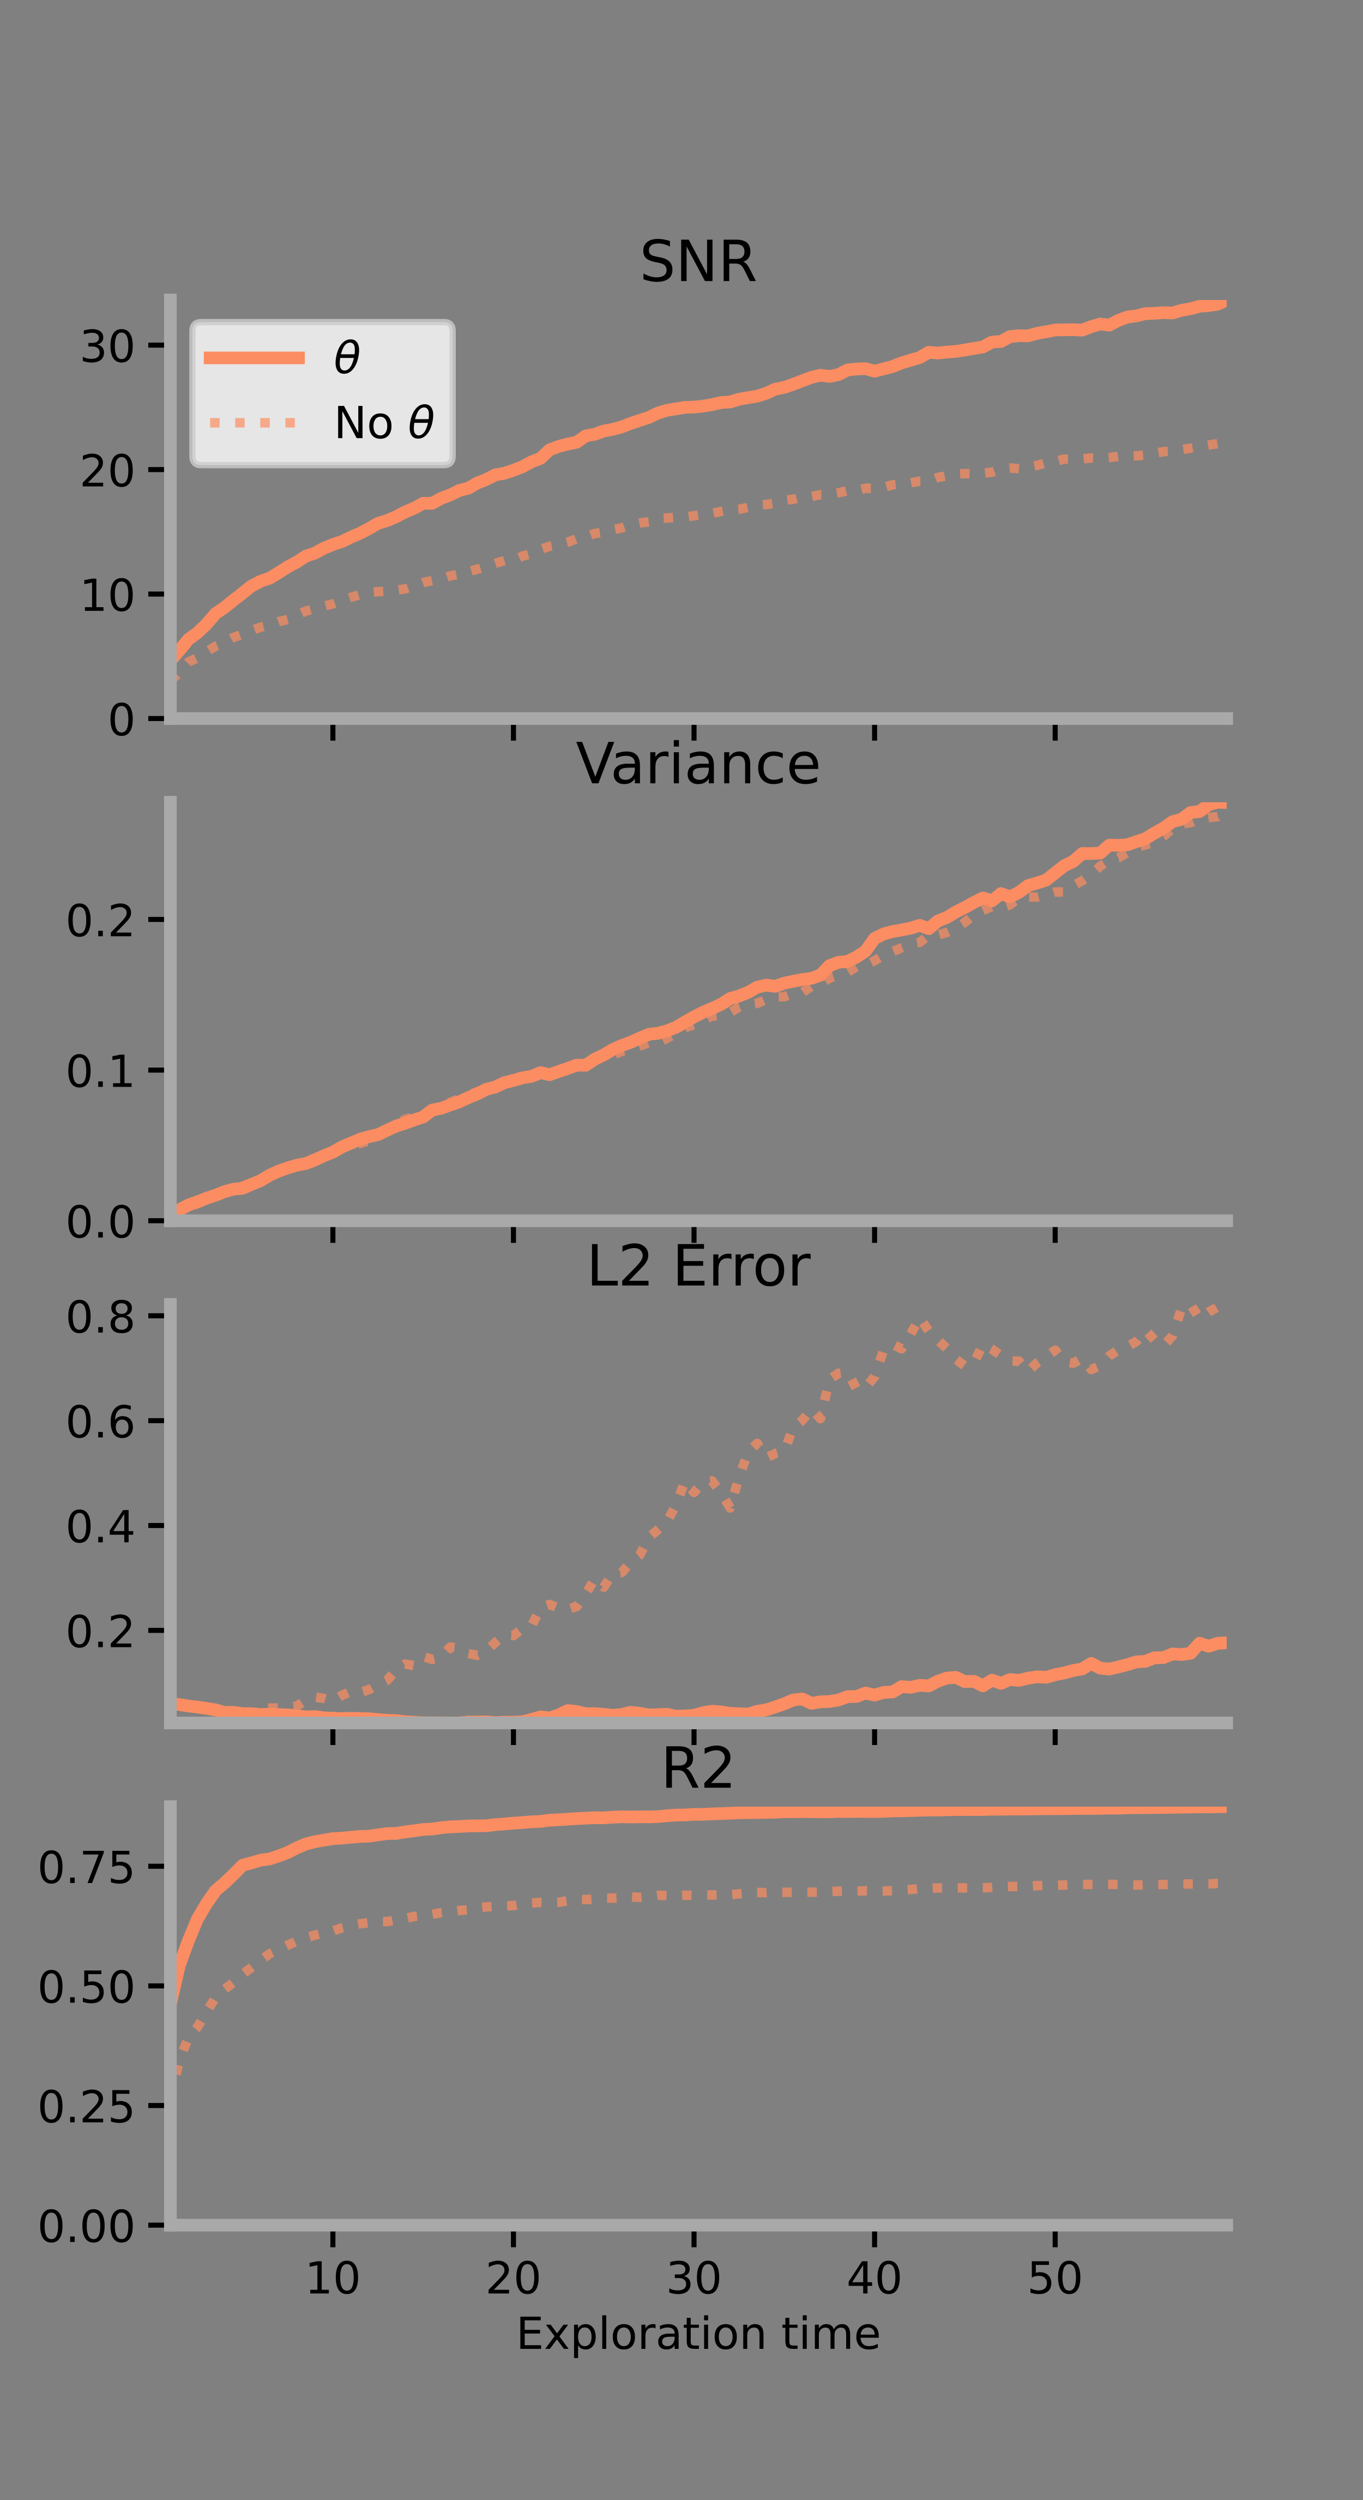 <?xml version="1.0" encoding="utf-8" standalone="no"?>
<!DOCTYPE svg PUBLIC "-//W3C//DTD SVG 1.1//EN"
  "http://www.w3.org/Graphics/SVG/1.1/DTD/svg11.dtd">
<!-- Created with matplotlib (https://matplotlib.org/) -->
<svg height="396pt" version="1.1" viewBox="0 0 216 396" width="216pt" xmlns="http://www.w3.org/2000/svg" xmlns:xlink="http://www.w3.org/1999/xlink">
 <rect x="0" y="0" width="216" height="396" fill="#808080" stroke="none"/>
 <defs>
  <style type="text/css">*{stroke-linecap:butt;stroke-linejoin:round;}</style>
 </defs>
 <g id="figure_1">
  <g id="patch_1">
   <path d="M 0 396 
L 216 396 
L 216 0 
L 0 0 
z
" style="fill:none;"/>
  </g>
  <g id="axes_1">
   <g id="patch_2">
    <path d="M 27 113.807 
L 194.4 113.807 
L 194.4 47.52 
L 27 47.52 
z
" style="fill:none;"/>
   </g>
   <g id="matplotlib.axis_1">
    <g id="xtick_1">
     <g id="line2d_1">
      <defs>
       <path d="M 0 0 
L 0 3.5 
" id="me5f65e228a" style="stroke:#000000;stroke-width:0.8;"/>
      </defs>
      <g>
       <use style="stroke:#000000;stroke-width:0.8;" x="52.754" xlink:href="#me5f65e228a" y="113.807"/>
      </g>
     </g>
    </g>
    <g id="xtick_2">
     <g id="line2d_2">
      <g>
       <use style="stroke:#000000;stroke-width:0.8;" x="81.369" xlink:href="#me5f65e228a" y="113.807"/>
      </g>
     </g>
    </g>
    <g id="xtick_3">
     <g id="line2d_3">
      <g>
       <use style="stroke:#000000;stroke-width:0.8;" x="109.985" xlink:href="#me5f65e228a" y="113.807"/>
      </g>
     </g>
    </g>
    <g id="xtick_4">
     <g id="line2d_4">
      <g>
       <use style="stroke:#000000;stroke-width:0.8;" x="138.6" xlink:href="#me5f65e228a" y="113.807"/>
      </g>
     </g>
    </g>
    <g id="xtick_5">
     <g id="line2d_5">
      <g>
       <use style="stroke:#000000;stroke-width:0.8;" x="167.216" xlink:href="#me5f65e228a" y="113.807"/>
      </g>
     </g>
    </g>
   </g>
   <g id="matplotlib.axis_2">
    <g id="ytick_1">
     <g id="line2d_6">
      <defs>
       <path d="M 0 0 
L -3.5 0 
" id="ma79f0740c8" style="stroke:#000000;stroke-width:0.8;"/>
      </defs>
      <g>
       <use style="stroke:#000000;stroke-width:0.8;" x="27" xlink:href="#ma79f0740c8" y="113.807"/>
      </g>
     </g>
     <g id="text_1">
      <!-- 0 -->
      <g transform="translate(17.046 116.466)scale(0.07 -0.07)">
       <defs>
        <path d="M 31.781 66.406 
Q 24.172 66.406 20.328 58.906 
Q 16.5 51.422 16.5 36.375 
Q 16.5 21.391 20.328 13.891 
Q 24.172 6.391 31.781 6.391 
Q 39.453 6.391 43.281 13.891 
Q 47.125 21.391 47.125 36.375 
Q 47.125 51.422 43.281 58.906 
Q 39.453 66.406 31.781 66.406 
z
M 31.781 74.219 
Q 44.047 74.219 50.516 64.516 
Q 56.984 54.828 56.984 36.375 
Q 56.984 17.969 50.516 8.266 
Q 44.047 -1.422 31.781 -1.422 
Q 19.531 -1.422 13.062 8.266 
Q 6.594 17.969 6.594 36.375 
Q 6.594 54.828 13.062 64.516 
Q 19.531 74.219 31.781 74.219 
z
" id="DejaVuSans-48"/>
       </defs>
       <use xlink:href="#DejaVuSans-48"/>
      </g>
     </g>
    </g>
    <g id="ytick_2">
     <g id="line2d_7">
      <g>
       <use style="stroke:#000000;stroke-width:0.8;" x="27" xlink:href="#ma79f0740c8" y="94.093"/>
      </g>
     </g>
     <g id="text_2">
      <!-- 10 -->
      <g transform="translate(12.592 96.752)scale(0.07 -0.07)">
       <defs>
        <path d="M 12.406 8.297 
L 28.516 8.297 
L 28.516 63.922 
L 10.984 60.406 
L 10.984 69.391 
L 28.422 72.906 
L 38.281 72.906 
L 38.281 8.297 
L 54.391 8.297 
L 54.391 0 
L 12.406 0 
z
" id="DejaVuSans-49"/>
       </defs>
       <use xlink:href="#DejaVuSans-49"/>
       <use x="63.623" xlink:href="#DejaVuSans-48"/>
      </g>
     </g>
    </g>
    <g id="ytick_3">
     <g id="line2d_8">
      <g>
       <use style="stroke:#000000;stroke-width:0.8;" x="27" xlink:href="#ma79f0740c8" y="74.378"/>
      </g>
     </g>
     <g id="text_3">
      <!-- 20 -->
      <g transform="translate(12.592 77.038)scale(0.07 -0.07)">
       <defs>
        <path d="M 19.188 8.297 
L 53.609 8.297 
L 53.609 0 
L 7.328 0 
L 7.328 8.297 
Q 12.938 14.109 22.625 23.891 
Q 32.328 33.688 34.812 36.531 
Q 39.547 41.844 41.422 45.531 
Q 43.312 49.219 43.312 52.781 
Q 43.312 58.594 39.234 62.25 
Q 35.156 65.922 28.609 65.922 
Q 23.969 65.922 18.812 64.312 
Q 13.672 62.703 7.812 59.422 
L 7.812 69.391 
Q 13.766 71.781 18.938 73 
Q 24.125 74.219 28.422 74.219 
Q 39.75 74.219 46.484 68.547 
Q 53.219 62.891 53.219 53.422 
Q 53.219 48.922 51.531 44.891 
Q 49.859 40.875 45.406 35.406 
Q 44.188 33.984 37.641 27.219 
Q 31.109 20.453 19.188 8.297 
z
" id="DejaVuSans-50"/>
       </defs>
       <use xlink:href="#DejaVuSans-50"/>
       <use x="63.623" xlink:href="#DejaVuSans-48"/>
      </g>
     </g>
    </g>
    <g id="ytick_4">
     <g id="line2d_9">
      <g>
       <use style="stroke:#000000;stroke-width:0.8;" x="27" xlink:href="#ma79f0740c8" y="54.664"/>
      </g>
     </g>
     <g id="text_4">
      <!-- 30 -->
      <g transform="translate(12.592 57.323)scale(0.07 -0.07)">
       <defs>
        <path d="M 40.578 39.312 
Q 47.656 37.797 51.625 33 
Q 55.609 28.219 55.609 21.188 
Q 55.609 10.406 48.188 4.484 
Q 40.766 -1.422 27.094 -1.422 
Q 22.516 -1.422 17.656 -0.516 
Q 12.797 0.391 7.625 2.203 
L 7.625 11.719 
Q 11.719 9.328 16.594 8.109 
Q 21.484 6.891 26.812 6.891 
Q 36.078 6.891 40.938 10.547 
Q 45.797 14.203 45.797 21.188 
Q 45.797 27.641 41.281 31.266 
Q 36.766 34.906 28.719 34.906 
L 20.219 34.906 
L 20.219 43.016 
L 29.109 43.016 
Q 36.375 43.016 40.234 45.922 
Q 44.094 48.828 44.094 54.297 
Q 44.094 59.906 40.109 62.906 
Q 36.141 65.922 28.719 65.922 
Q 24.656 65.922 20.016 65.031 
Q 15.375 64.156 9.812 62.312 
L 9.812 71.094 
Q 15.438 72.656 20.344 73.438 
Q 25.25 74.219 29.594 74.219 
Q 40.828 74.219 47.359 69.109 
Q 53.906 64.016 53.906 55.328 
Q 53.906 49.266 50.438 45.094 
Q 46.969 40.922 40.578 39.312 
z
" id="DejaVuSans-51"/>
       </defs>
       <use xlink:href="#DejaVuSans-51"/>
       <use x="63.623" xlink:href="#DejaVuSans-48"/>
      </g>
     </g>
    </g>
   </g>
   <g id="line2d_10">
    <path clip-path="url(#pffb6dd1f17)" d="M 27 104.634 
L 28.431 103.018 
L 29.862 101.27 
L 31.292 100.227 
L 32.723 98.862 
L 34.154 97.188 
L 35.585 96.21 
L 37.016 95.058 
L 38.447 93.942 
L 39.877 92.806 
L 41.308 92.065 
L 42.739 91.572 
L 44.17 90.701 
L 45.6 89.788 
L 47.031 89.025 
L 48.462 88.086 
L 49.893 87.611 
L 51.323 86.84 
L 52.754 86.24 
L 54.185 85.777 
L 55.616 85.083 
L 57.046 84.467 
L 58.477 83.726 
L 59.908 82.894 
L 61.339 82.452 
L 62.77 81.849 
L 64.2 81.089 
L 65.631 80.49 
L 67.062 79.715 
L 68.492 79.712 
L 69.923 78.929 
L 71.354 78.392 
L 72.785 77.687 
L 74.216 77.327 
L 75.646 76.502 
L 77.077 75.941 
L 78.508 75.206 
L 79.939 74.96 
L 81.37 74.486 
L 82.8 73.92 
L 84.231 73.157 
L 85.662 72.592 
L 87.093 71.253 
L 88.523 70.715 
L 89.954 70.33 
L 91.385 70.051 
L 92.816 69.037 
L 94.246 68.785 
L 95.677 68.266 
L 97.108 68.008 
L 98.538 67.609 
L 99.969 67.06 
L 101.4 66.583 
L 102.831 66.108 
L 104.262 65.43 
L 105.692 64.987 
L 107.123 64.758 
L 108.554 64.515 
L 109.985 64.48 
L 111.416 64.325 
L 112.846 64.087 
L 114.277 63.757 
L 115.708 63.67 
L 117.139 63.231 
L 118.569 62.981 
L 120 62.749 
L 121.431 62.292 
L 122.862 61.638 
L 124.292 61.36 
L 125.723 60.858 
L 127.154 60.307 
L 128.585 59.769 
L 130.015 59.436 
L 131.446 59.622 
L 132.877 59.334 
L 134.308 58.604 
L 135.739 58.445 
L 137.169 58.4 
L 138.6 58.794 
L 140.031 58.422 
L 141.462 58.046 
L 142.893 57.472 
L 144.323 57.048 
L 145.754 56.63 
L 147.185 55.795 
L 148.615 55.919 
L 150.046 55.768 
L 151.477 55.658 
L 152.908 55.441 
L 154.338 55.188 
L 155.769 54.955 
L 157.2 54.185 
L 158.631 54.089 
L 160.062 53.308 
L 161.492 53.168 
L 162.923 53.195 
L 164.354 52.796 
L 165.785 52.542 
L 167.216 52.269 
L 168.646 52.243 
L 170.077 52.218 
L 171.508 52.292 
L 172.939 51.729 
L 174.369 51.323 
L 175.8 51.497 
L 177.231 50.749 
L 178.662 50.209 
L 180.092 50.036 
L 181.523 49.675 
L 182.954 49.624 
L 184.385 49.518 
L 185.815 49.572 
L 187.246 49.15 
L 188.677 48.902 
L 190.108 48.506 
L 191.538 48.397 
L 192.969 48.184 
L 194.4 47.52 
" style="fill:none;stroke:#fc8d62;stroke-linecap:square;stroke-width:2;"/>
   </g>
   <g id="line2d_11">
    <path clip-path="url(#pffb6dd1f17)" d="M 27 107.884 
L 28.431 106.508 
L 29.862 104.845 
L 31.292 104.194 
L 32.723 103.181 
L 34.154 102.367 
L 35.585 101.793 
L 37.016 100.959 
L 38.447 100.467 
L 39.877 99.849 
L 41.308 99.342 
L 42.739 98.995 
L 44.17 98.453 
L 45.6 98.109 
L 47.031 97.444 
L 48.462 96.783 
L 49.893 96.399 
L 51.323 95.996 
L 52.754 95.652 
L 54.185 95.113 
L 55.616 94.612 
L 57.046 94.187 
L 58.477 93.836 
L 59.908 93.714 
L 61.339 93.654 
L 62.77 93.473 
L 64.2 93.277 
L 65.631 92.785 
L 67.062 92.263 
L 68.492 91.963 
L 69.923 91.692 
L 71.354 91.216 
L 72.785 90.937 
L 74.216 90.526 
L 75.646 90.145 
L 77.077 89.733 
L 78.508 89.228 
L 79.939 88.792 
L 81.37 88.774 
L 82.8 88.074 
L 84.231 87.704 
L 85.662 86.999 
L 87.093 86.528 
L 88.523 86.272 
L 89.954 85.889 
L 91.385 85.313 
L 92.816 84.997 
L 94.246 84.501 
L 95.677 84.298 
L 97.108 83.916 
L 98.538 83.597 
L 99.969 83.098 
L 101.4 82.822 
L 102.831 82.662 
L 104.262 82.089 
L 105.692 82.044 
L 107.123 81.935 
L 108.554 81.887 
L 109.985 81.691 
L 111.416 81.484 
L 112.846 81.292 
L 114.277 81.004 
L 115.708 80.767 
L 117.139 80.653 
L 118.569 80.369 
L 120 79.976 
L 121.431 79.909 
L 122.862 79.706 
L 124.292 79.249 
L 125.723 79.072 
L 127.154 78.698 
L 128.585 78.629 
L 130.015 78.353 
L 131.446 78.312 
L 132.877 78.058 
L 134.308 77.716 
L 135.739 77.691 
L 137.169 77.337 
L 138.6 77.321 
L 140.031 77.184 
L 141.462 76.79 
L 142.893 76.654 
L 144.323 76.465 
L 145.754 76.215 
L 147.185 76.204 
L 148.615 75.627 
L 150.046 75.362 
L 151.477 75.083 
L 152.908 75.009 
L 154.338 75.051 
L 155.769 74.934 
L 157.2 74.793 
L 158.631 74.284 
L 160.062 74.111 
L 161.492 74.248 
L 162.923 74.013 
L 164.354 73.71 
L 165.785 73.307 
L 167.216 73.073 
L 168.646 72.712 
L 170.077 72.749 
L 171.508 72.683 
L 172.939 72.53 
L 174.369 72.586 
L 175.8 72.482 
L 177.231 72.269 
L 178.662 72.238 
L 180.092 72.194 
L 181.523 72.068 
L 182.954 71.786 
L 184.385 71.538 
L 185.815 71.45 
L 187.246 71.239 
L 188.677 70.987 
L 190.108 70.761 
L 191.538 70.493 
L 192.969 70.262 
L 194.4 70.083 
" style="fill:none;stroke:#fc8d62;stroke-dasharray:1.5,2.475;stroke-dashoffset:0;stroke-opacity:0.7;stroke-width:1.5;"/>
   </g>
   <g id="patch_3">
    <path d="M 27 113.807 
L 27 47.52 
" style="fill:none;stroke:#a9a9a9;stroke-linecap:square;stroke-linejoin:miter;stroke-width:2;"/>
   </g>
   <g id="patch_4">
    <path d="M 194.4 113.807 
L 194.4 47.52 
" style="fill:none;"/>
   </g>
   <g id="patch_5">
    <path d="M 27 113.807 
L 194.4 113.807 
" style="fill:none;stroke:#a9a9a9;stroke-linecap:square;stroke-linejoin:miter;stroke-width:2;"/>
   </g>
   <g id="patch_6">
    <path d="M 27 47.52 
L 194.4 47.52 
" style="fill:none;"/>
   </g>
   <g id="text_5">
    <!-- SNR -->
    <g transform="translate(101.35 44.52)scale(0.09 -0.09)">
     <defs>
      <path d="M 53.516 70.516 
L 53.516 60.891 
Q 47.906 63.578 42.922 64.891 
Q 37.938 66.219 33.297 66.219 
Q 25.25 66.219 20.875 63.094 
Q 16.5 59.969 16.5 54.203 
Q 16.5 49.359 19.406 46.891 
Q 22.312 44.438 30.422 42.922 
L 36.375 41.703 
Q 47.406 39.594 52.656 34.297 
Q 57.906 29 57.906 20.125 
Q 57.906 9.516 50.797 4.047 
Q 43.703 -1.422 29.984 -1.422 
Q 24.812 -1.422 18.969 -0.25 
Q 13.141 0.922 6.891 3.219 
L 6.891 13.375 
Q 12.891 10.016 18.656 8.297 
Q 24.422 6.594 29.984 6.594 
Q 38.422 6.594 43.016 9.906 
Q 47.609 13.234 47.609 19.391 
Q 47.609 24.75 44.312 27.781 
Q 41.016 30.812 33.5 32.328 
L 27.484 33.5 
Q 16.453 35.688 11.516 40.375 
Q 6.594 45.062 6.594 53.422 
Q 6.594 63.094 13.406 68.656 
Q 20.219 74.219 32.172 74.219 
Q 37.312 74.219 42.625 73.281 
Q 47.953 72.359 53.516 70.516 
z
" id="DejaVuSans-83"/>
      <path d="M 9.812 72.906 
L 23.094 72.906 
L 55.422 11.922 
L 55.422 72.906 
L 64.984 72.906 
L 64.984 0 
L 51.703 0 
L 19.391 60.984 
L 19.391 0 
L 9.812 0 
z
" id="DejaVuSans-78"/>
      <path d="M 44.391 34.188 
Q 47.562 33.109 50.562 29.594 
Q 53.562 26.078 56.594 19.922 
L 66.609 0 
L 56 0 
L 46.688 18.703 
Q 43.062 26.031 39.672 28.422 
Q 36.281 30.812 30.422 30.812 
L 19.672 30.812 
L 19.672 0 
L 9.812 0 
L 9.812 72.906 
L 32.078 72.906 
Q 44.578 72.906 50.734 67.672 
Q 56.891 62.453 56.891 51.906 
Q 56.891 45.016 53.688 40.469 
Q 50.484 35.938 44.391 34.188 
z
M 19.672 64.797 
L 19.672 38.922 
L 32.078 38.922 
Q 39.203 38.922 42.844 42.219 
Q 46.484 45.516 46.484 51.906 
Q 46.484 58.297 42.844 61.547 
Q 39.203 64.797 32.078 64.797 
z
" id="DejaVuSans-82"/>
     </defs>
     <use xlink:href="#DejaVuSans-83"/>
     <use x="63.477" xlink:href="#DejaVuSans-78"/>
     <use x="138.281" xlink:href="#DejaVuSans-82"/>
    </g>
   </g>
   <g id="legend_1">
    <g id="patch_7">
     <path d="M 31.9 73.669 
L 70.33 73.669 
Q 71.73 73.669 71.73 72.269 
L 71.73 52.42 
Q 71.73 51.02 70.33 51.02 
L 31.9 51.02 
Q 30.5 51.02 30.5 52.42 
L 30.5 72.269 
Q 30.5 73.669 31.9 73.669 
z
" style="fill:#ffffff;opacity:0.8;stroke:#cccccc;stroke-linejoin:miter;"/>
    </g>
    <g id="line2d_12">
     <path d="M 33.3 56.689 
L 47.3 56.689 
" style="fill:none;stroke:#fc8d62;stroke-linecap:square;stroke-width:2;"/>
    </g>
    <g id="line2d_13"/>
    <g id="text_6">
     <!-- $\theta$ -->
     <g transform="translate(52.9 59.139)scale(0.07 -0.07)">
      <defs>
       <path d="M 45.516 34.672 
L 14.453 34.672 
Q 12.359 20.062 14.5 13.875 
Q 17.188 6.25 24.469 6.25 
Q 31.781 6.25 37.359 13.922 
Q 42.234 20.656 45.516 34.672 
z
M 47.016 42.969 
Q 48.344 56.844 46.625 61.719 
Q 43.953 69.438 36.766 69.438 
Q 29.297 69.438 23.828 61.812 
Q 19.531 55.672 16.156 42.969 
z
M 38.188 76.766 
Q 49.906 76.766 54.594 66.406 
Q 59.281 56.109 55.719 37.844 
Q 52.203 19.625 43.453 9.281 
Q 34.766 -1.125 23.047 -1.125 
Q 11.281 -1.125 6.641 9.281 
Q 2 19.625 5.516 37.844 
Q 9.078 56.109 17.719 66.406 
Q 26.422 76.766 38.188 76.766 
z
" id="DejaVuSans-Oblique-952"/>
      </defs>
      <use transform="translate(0 0.234)" xlink:href="#DejaVuSans-Oblique-952"/>
     </g>
    </g>
    <g id="line2d_14">
     <path d="M 33.3 66.964 
L 47.3 66.964 
" style="fill:none;stroke:#fc8d62;stroke-dasharray:1.5,2.475;stroke-dashoffset:0;stroke-opacity:0.7;stroke-width:1.5;"/>
    </g>
    <g id="line2d_15"/>
    <g id="text_7">
     <!-- No $\theta$ -->
     <g transform="translate(52.9 69.414)scale(0.07 -0.07)">
      <defs>
       <path d="M 30.609 48.391 
Q 23.391 48.391 19.188 42.75 
Q 14.984 37.109 14.984 27.297 
Q 14.984 17.484 19.156 11.844 
Q 23.344 6.203 30.609 6.203 
Q 37.797 6.203 41.984 11.859 
Q 46.188 17.531 46.188 27.297 
Q 46.188 37.016 41.984 42.703 
Q 37.797 48.391 30.609 48.391 
z
M 30.609 56 
Q 42.328 56 49.016 48.375 
Q 55.719 40.766 55.719 27.297 
Q 55.719 13.875 49.016 6.219 
Q 42.328 -1.422 30.609 -1.422 
Q 18.844 -1.422 12.172 6.219 
Q 5.516 13.875 5.516 27.297 
Q 5.516 40.766 12.172 48.375 
Q 18.844 56 30.609 56 
z
" id="DejaVuSans-111"/>
       <path id="DejaVuSans-32"/>
      </defs>
      <use transform="translate(0 0.234)" xlink:href="#DejaVuSans-78"/>
      <use transform="translate(74.805 0.234)" xlink:href="#DejaVuSans-111"/>
      <use transform="translate(135.986 0.234)" xlink:href="#DejaVuSans-32"/>
      <use transform="translate(167.773 0.234)" xlink:href="#DejaVuSans-Oblique-952"/>
     </g>
    </g>
   </g>
  </g>
  <g id="axes_2">
   <g id="patch_8">
    <path d="M 27 193.351 
L 194.4 193.351 
L 194.4 127.064 
L 27 127.064 
z
" style="fill:none;"/>
   </g>
   <g id="matplotlib.axis_3">
    <g id="xtick_6">
     <g id="line2d_16">
      <g>
       <use style="stroke:#000000;stroke-width:0.8;" x="52.754" xlink:href="#me5f65e228a" y="193.351"/>
      </g>
     </g>
    </g>
    <g id="xtick_7">
     <g id="line2d_17">
      <g>
       <use style="stroke:#000000;stroke-width:0.8;" x="81.369" xlink:href="#me5f65e228a" y="193.351"/>
      </g>
     </g>
    </g>
    <g id="xtick_8">
     <g id="line2d_18">
      <g>
       <use style="stroke:#000000;stroke-width:0.8;" x="109.985" xlink:href="#me5f65e228a" y="193.351"/>
      </g>
     </g>
    </g>
    <g id="xtick_9">
     <g id="line2d_19">
      <g>
       <use style="stroke:#000000;stroke-width:0.8;" x="138.6" xlink:href="#me5f65e228a" y="193.351"/>
      </g>
     </g>
    </g>
    <g id="xtick_10">
     <g id="line2d_20">
      <g>
       <use style="stroke:#000000;stroke-width:0.8;" x="167.216" xlink:href="#me5f65e228a" y="193.351"/>
      </g>
     </g>
    </g>
   </g>
   <g id="matplotlib.axis_4">
    <g id="ytick_5">
     <g id="line2d_21">
      <g>
       <use style="stroke:#000000;stroke-width:0.8;" x="27" xlink:href="#ma79f0740c8" y="193.351"/>
      </g>
     </g>
     <g id="text_8">
      <!-- 0.0 -->
      <g transform="translate(10.368 196.011)scale(0.07 -0.07)">
       <defs>
        <path d="M 10.688 12.406 
L 21 12.406 
L 21 0 
L 10.688 0 
z
" id="DejaVuSans-46"/>
       </defs>
       <use xlink:href="#DejaVuSans-48"/>
       <use x="63.623" xlink:href="#DejaVuSans-46"/>
       <use x="95.41" xlink:href="#DejaVuSans-48"/>
      </g>
     </g>
    </g>
    <g id="ytick_6">
     <g id="line2d_22">
      <g>
       <use style="stroke:#000000;stroke-width:0.8;" x="27" xlink:href="#ma79f0740c8" y="169.49"/>
      </g>
     </g>
     <g id="text_9">
      <!-- 0.1 -->
      <g transform="translate(10.368 172.15)scale(0.07 -0.07)">
       <use xlink:href="#DejaVuSans-48"/>
       <use x="63.623" xlink:href="#DejaVuSans-46"/>
       <use x="95.41" xlink:href="#DejaVuSans-49"/>
      </g>
     </g>
    </g>
    <g id="ytick_7">
     <g id="line2d_23">
      <g>
       <use style="stroke:#000000;stroke-width:0.8;" x="27" xlink:href="#ma79f0740c8" y="145.629"/>
      </g>
     </g>
     <g id="text_10">
      <!-- 0.2 -->
      <g transform="translate(10.368 148.289)scale(0.07 -0.07)">
       <use xlink:href="#DejaVuSans-48"/>
       <use x="63.623" xlink:href="#DejaVuSans-46"/>
       <use x="95.41" xlink:href="#DejaVuSans-50"/>
      </g>
     </g>
    </g>
   </g>
   <g id="line2d_24">
    <path clip-path="url(#p8e2e1cc356)" d="M 27 192.138 
L 28.431 191.607 
L 29.862 190.861 
L 31.292 190.353 
L 32.723 189.78 
L 34.154 189.316 
L 35.585 188.743 
L 37.016 188.351 
L 38.447 188.206 
L 39.877 187.586 
L 41.308 186.995 
L 42.739 186.135 
L 44.17 185.486 
L 45.6 184.983 
L 47.031 184.557 
L 48.462 184.287 
L 49.893 183.731 
L 51.323 183.061 
L 52.754 182.483 
L 54.185 181.665 
L 55.616 181.056 
L 57.046 180.443 
L 58.477 180.031 
L 59.908 179.711 
L 61.339 179.018 
L 62.77 178.361 
L 64.2 177.912 
L 65.631 177.383 
L 67.062 176.92 
L 68.492 175.823 
L 69.923 175.547 
L 71.354 175.015 
L 72.785 174.528 
L 74.216 173.851 
L 75.646 173.264 
L 77.077 172.529 
L 78.508 172.164 
L 79.939 171.483 
L 81.37 171.127 
L 82.8 170.718 
L 84.231 170.48 
L 85.662 169.895 
L 87.093 170.221 
L 88.523 169.718 
L 89.954 169.23 
L 91.385 168.712 
L 92.816 168.728 
L 94.246 167.765 
L 95.677 167.082 
L 97.108 166.232 
L 98.538 165.591 
L 99.969 165.073 
L 101.4 164.421 
L 102.831 163.823 
L 104.262 163.657 
L 105.692 163.273 
L 107.123 162.713 
L 108.554 161.87 
L 109.985 161.058 
L 111.416 160.331 
L 112.846 159.724 
L 114.277 159.072 
L 115.708 158.144 
L 117.139 157.743 
L 118.569 157.171 
L 120 156.359 
L 121.431 156.032 
L 122.862 156.226 
L 124.292 155.717 
L 125.723 155.417 
L 127.154 155.144 
L 128.585 154.959 
L 130.015 154.457 
L 131.446 152.958 
L 132.877 152.414 
L 134.308 152.287 
L 135.739 151.581 
L 137.169 150.63 
L 138.6 148.642 
L 140.031 147.928 
L 141.462 147.538 
L 142.893 147.296 
L 144.323 147.006 
L 145.754 146.559 
L 147.185 147.097 
L 148.615 145.881 
L 150.046 145.319 
L 151.477 144.441 
L 152.908 143.733 
L 154.338 142.933 
L 155.769 142.221 
L 157.2 142.688 
L 158.631 141.532 
L 160.062 142.049 
L 161.492 141.335 
L 162.923 140.261 
L 164.354 139.859 
L 165.785 139.395 
L 167.216 138.261 
L 168.646 137.127 
L 170.077 136.442 
L 171.508 135.186 
L 172.939 135.192 
L 174.369 135.11 
L 175.8 133.86 
L 177.231 133.896 
L 178.662 133.805 
L 180.092 133.304 
L 181.523 132.836 
L 182.954 131.953 
L 184.385 131.167 
L 185.815 130.149 
L 187.246 129.758 
L 188.677 128.699 
L 190.108 128.534 
L 191.538 127.45 
L 192.969 127.064 
L 194.4 127.113 
" style="fill:none;stroke:#fc8d62;stroke-linecap:square;stroke-width:2;"/>
   </g>
   <g id="line2d_25">
    <path clip-path="url(#p8e2e1cc356)" d="M 27 192.32 
L 28.431 191.825 
L 29.862 191.28 
L 31.292 190.635 
L 32.723 190.104 
L 34.154 189.604 
L 35.585 188.959 
L 37.016 188.343 
L 38.447 187.857 
L 39.877 187.299 
L 41.308 186.679 
L 42.739 186.125 
L 44.17 185.446 
L 45.6 184.913 
L 47.031 184.544 
L 48.462 183.87 
L 49.893 183.434 
L 51.323 182.945 
L 52.754 182.267 
L 54.185 181.904 
L 55.616 181.519 
L 57.046 181.138 
L 58.477 180.656 
L 59.908 179.839 
L 61.339 178.99 
L 62.77 178.144 
L 64.2 177.28 
L 65.631 176.923 
L 67.062 176.466 
L 68.492 175.937 
L 69.923 175.08 
L 71.354 174.579 
L 72.785 174.022 
L 74.216 173.451 
L 75.646 172.896 
L 77.077 172.494 
L 78.508 171.973 
L 79.939 171.546 
L 81.37 170.503 
L 82.8 170.563 
L 84.231 170.237 
L 85.662 170.298 
L 87.093 170.122 
L 88.523 169.72 
L 89.954 169.24 
L 91.385 168.728 
L 92.816 168.356 
L 94.246 167.949 
L 95.677 167.368 
L 97.108 167.105 
L 98.538 166.528 
L 99.969 166.23 
L 101.4 165.682 
L 102.831 165.11 
L 104.262 165.183 
L 105.692 164.447 
L 107.123 163.685 
L 108.554 162.782 
L 109.985 162.282 
L 111.416 161.541 
L 112.846 160.946 
L 114.277 160.847 
L 115.708 160.374 
L 117.139 159.476 
L 118.569 159.108 
L 120 158.921 
L 121.431 158.289 
L 122.862 157.873 
L 124.292 157.874 
L 125.723 157.358 
L 127.154 157.186 
L 128.585 156.232 
L 130.015 155.901 
L 131.446 154.923 
L 132.877 154.461 
L 134.308 154.008 
L 135.739 153.104 
L 137.169 152.858 
L 138.6 152.166 
L 140.031 151.288 
L 141.462 150.723 
L 142.893 150.109 
L 144.323 149.544 
L 145.754 149.262 
L 147.185 148.102 
L 148.615 148.092 
L 150.046 147.686 
L 151.477 147.041 
L 152.908 146.081 
L 154.338 144.875 
L 155.769 144.192 
L 157.2 143.578 
L 158.631 143.784 
L 160.062 143.311 
L 161.492 142.2 
L 162.923 142.07 
L 164.354 142.091 
L 165.785 141.717 
L 167.216 141.284 
L 168.646 141.27 
L 170.077 140.289 
L 171.508 139.487 
L 172.939 138.466 
L 174.369 137.184 
L 175.8 136.23 
L 177.231 135.86 
L 178.662 135.059 
L 180.092 134.201 
L 181.523 133.82 
L 182.954 133.402 
L 184.385 132.493 
L 185.815 131.187 
L 187.246 130.475 
L 188.677 130.304 
L 190.108 129.731 
L 191.538 129.499 
L 192.969 129.345 
L 194.4 128.466 
" style="fill:none;stroke:#fc8d62;stroke-dasharray:1.5,2.475;stroke-dashoffset:0;stroke-opacity:0.7;stroke-width:1.5;"/>
   </g>
   <g id="patch_9">
    <path d="M 27 193.351 
L 27 127.064 
" style="fill:none;stroke:#a9a9a9;stroke-linecap:square;stroke-linejoin:miter;stroke-width:2;"/>
   </g>
   <g id="patch_10">
    <path d="M 194.4 193.351 
L 194.4 127.064 
" style="fill:none;"/>
   </g>
   <g id="patch_11">
    <path d="M 27 193.351 
L 194.4 193.351 
" style="fill:none;stroke:#a9a9a9;stroke-linecap:square;stroke-linejoin:miter;stroke-width:2;"/>
   </g>
   <g id="patch_12">
    <path d="M 27 127.064 
L 194.4 127.064 
" style="fill:none;"/>
   </g>
   <g id="text_11">
    <!-- Variance -->
    <g transform="translate(91.26 124.064)scale(0.09 -0.09)">
     <defs>
      <path d="M 28.609 0 
L 0.781 72.906 
L 11.078 72.906 
L 34.188 11.531 
L 57.328 72.906 
L 67.578 72.906 
L 39.797 0 
z
" id="DejaVuSans-86"/>
      <path d="M 34.281 27.484 
Q 23.391 27.484 19.188 25 
Q 14.984 22.516 14.984 16.5 
Q 14.984 11.719 18.141 8.906 
Q 21.297 6.109 26.703 6.109 
Q 34.188 6.109 38.703 11.406 
Q 43.219 16.703 43.219 25.484 
L 43.219 27.484 
z
M 52.203 31.203 
L 52.203 0 
L 43.219 0 
L 43.219 8.297 
Q 40.141 3.328 35.547 0.953 
Q 30.953 -1.422 24.312 -1.422 
Q 15.922 -1.422 10.953 3.297 
Q 6 8.016 6 15.922 
Q 6 25.141 12.172 29.828 
Q 18.359 34.516 30.609 34.516 
L 43.219 34.516 
L 43.219 35.406 
Q 43.219 41.609 39.141 45 
Q 35.062 48.391 27.688 48.391 
Q 23 48.391 18.547 47.266 
Q 14.109 46.141 10.016 43.891 
L 10.016 52.203 
Q 14.938 54.109 19.578 55.047 
Q 24.219 56 28.609 56 
Q 40.484 56 46.344 49.844 
Q 52.203 43.703 52.203 31.203 
z
" id="DejaVuSans-97"/>
      <path d="M 41.109 46.297 
Q 39.594 47.172 37.812 47.578 
Q 36.031 48 33.891 48 
Q 26.266 48 22.188 43.047 
Q 18.109 38.094 18.109 28.812 
L 18.109 0 
L 9.078 0 
L 9.078 54.688 
L 18.109 54.688 
L 18.109 46.188 
Q 20.953 51.172 25.484 53.578 
Q 30.031 56 36.531 56 
Q 37.453 56 38.578 55.875 
Q 39.703 55.766 41.062 55.516 
z
" id="DejaVuSans-114"/>
      <path d="M 9.422 54.688 
L 18.406 54.688 
L 18.406 0 
L 9.422 0 
z
M 9.422 75.984 
L 18.406 75.984 
L 18.406 64.594 
L 9.422 64.594 
z
" id="DejaVuSans-105"/>
      <path d="M 54.891 33.016 
L 54.891 0 
L 45.906 0 
L 45.906 32.719 
Q 45.906 40.484 42.875 44.328 
Q 39.844 48.188 33.797 48.188 
Q 26.516 48.188 22.312 43.547 
Q 18.109 38.922 18.109 30.906 
L 18.109 0 
L 9.078 0 
L 9.078 54.688 
L 18.109 54.688 
L 18.109 46.188 
Q 21.344 51.125 25.703 53.562 
Q 30.078 56 35.797 56 
Q 45.219 56 50.047 50.172 
Q 54.891 44.344 54.891 33.016 
z
" id="DejaVuSans-110"/>
      <path d="M 48.781 52.594 
L 48.781 44.188 
Q 44.969 46.297 41.141 47.344 
Q 37.312 48.391 33.406 48.391 
Q 24.656 48.391 19.812 42.844 
Q 14.984 37.312 14.984 27.297 
Q 14.984 17.281 19.812 11.734 
Q 24.656 6.203 33.406 6.203 
Q 37.312 6.203 41.141 7.25 
Q 44.969 8.297 48.781 10.406 
L 48.781 2.094 
Q 45.016 0.344 40.984 -0.531 
Q 36.969 -1.422 32.422 -1.422 
Q 20.062 -1.422 12.781 6.344 
Q 5.516 14.109 5.516 27.297 
Q 5.516 40.672 12.859 48.328 
Q 20.219 56 33.016 56 
Q 37.156 56 41.109 55.141 
Q 45.062 54.297 48.781 52.594 
z
" id="DejaVuSans-99"/>
      <path d="M 56.203 29.594 
L 56.203 25.203 
L 14.891 25.203 
Q 15.484 15.922 20.484 11.062 
Q 25.484 6.203 34.422 6.203 
Q 39.594 6.203 44.453 7.469 
Q 49.312 8.734 54.109 11.281 
L 54.109 2.781 
Q 49.266 0.734 44.188 -0.344 
Q 39.109 -1.422 33.891 -1.422 
Q 20.797 -1.422 13.156 6.188 
Q 5.516 13.812 5.516 26.812 
Q 5.516 40.234 12.766 48.109 
Q 20.016 56 32.328 56 
Q 43.359 56 49.781 48.891 
Q 56.203 41.797 56.203 29.594 
z
M 47.219 32.234 
Q 47.125 39.594 43.094 43.984 
Q 39.062 48.391 32.422 48.391 
Q 24.906 48.391 20.391 44.141 
Q 15.875 39.891 15.188 32.172 
z
" id="DejaVuSans-101"/>
     </defs>
     <use xlink:href="#DejaVuSans-86"/>
     <use x="60.658" xlink:href="#DejaVuSans-97"/>
     <use x="121.938" xlink:href="#DejaVuSans-114"/>
     <use x="163.051" xlink:href="#DejaVuSans-105"/>
     <use x="190.834" xlink:href="#DejaVuSans-97"/>
     <use x="252.113" xlink:href="#DejaVuSans-110"/>
     <use x="315.492" xlink:href="#DejaVuSans-99"/>
     <use x="370.473" xlink:href="#DejaVuSans-101"/>
    </g>
   </g>
  </g>
  <g id="axes_3">
   <g id="patch_13">
    <path d="M 27 272.896 
L 194.4 272.896 
L 194.4 206.609 
L 27 206.609 
z
" style="fill:none;"/>
   </g>
   <g id="matplotlib.axis_5">
    <g id="xtick_11">
     <g id="line2d_26">
      <g>
       <use style="stroke:#000000;stroke-width:0.8;" x="52.754" xlink:href="#me5f65e228a" y="272.896"/>
      </g>
     </g>
    </g>
    <g id="xtick_12">
     <g id="line2d_27">
      <g>
       <use style="stroke:#000000;stroke-width:0.8;" x="81.369" xlink:href="#me5f65e228a" y="272.896"/>
      </g>
     </g>
    </g>
    <g id="xtick_13">
     <g id="line2d_28">
      <g>
       <use style="stroke:#000000;stroke-width:0.8;" x="109.985" xlink:href="#me5f65e228a" y="272.896"/>
      </g>
     </g>
    </g>
    <g id="xtick_14">
     <g id="line2d_29">
      <g>
       <use style="stroke:#000000;stroke-width:0.8;" x="138.6" xlink:href="#me5f65e228a" y="272.896"/>
      </g>
     </g>
    </g>
    <g id="xtick_15">
     <g id="line2d_30">
      <g>
       <use style="stroke:#000000;stroke-width:0.8;" x="167.216" xlink:href="#me5f65e228a" y="272.896"/>
      </g>
     </g>
    </g>
   </g>
   <g id="matplotlib.axis_6">
    <g id="ytick_8">
     <g id="line2d_31">
      <g>
       <use style="stroke:#000000;stroke-width:0.8;" x="27" xlink:href="#ma79f0740c8" y="258.234"/>
      </g>
     </g>
     <g id="text_12">
      <!-- 0.2 -->
      <g transform="translate(10.368 260.893)scale(0.07 -0.07)">
       <use xlink:href="#DejaVuSans-48"/>
       <use x="63.623" xlink:href="#DejaVuSans-46"/>
       <use x="95.41" xlink:href="#DejaVuSans-50"/>
      </g>
     </g>
    </g>
    <g id="ytick_9">
     <g id="line2d_32">
      <g>
       <use style="stroke:#000000;stroke-width:0.8;" x="27" xlink:href="#ma79f0740c8" y="241.625"/>
      </g>
     </g>
     <g id="text_13">
      <!-- 0.4 -->
      <g transform="translate(10.368 244.284)scale(0.07 -0.07)">
       <defs>
        <path d="M 37.797 64.312 
L 12.891 25.391 
L 37.797 25.391 
z
M 35.203 72.906 
L 47.609 72.906 
L 47.609 25.391 
L 58.016 25.391 
L 58.016 17.188 
L 47.609 17.188 
L 47.609 0 
L 37.797 0 
L 37.797 17.188 
L 4.891 17.188 
L 4.891 26.703 
z
" id="DejaVuSans-52"/>
       </defs>
       <use xlink:href="#DejaVuSans-48"/>
       <use x="63.623" xlink:href="#DejaVuSans-46"/>
       <use x="95.41" xlink:href="#DejaVuSans-52"/>
      </g>
     </g>
    </g>
    <g id="ytick_10">
     <g id="line2d_33">
      <g>
       <use style="stroke:#000000;stroke-width:0.8;" x="27" xlink:href="#ma79f0740c8" y="225.016"/>
      </g>
     </g>
     <g id="text_14">
      <!-- 0.6 -->
      <g transform="translate(10.368 227.675)scale(0.07 -0.07)">
       <defs>
        <path d="M 33.016 40.375 
Q 26.375 40.375 22.484 35.828 
Q 18.609 31.297 18.609 23.391 
Q 18.609 15.531 22.484 10.953 
Q 26.375 6.391 33.016 6.391 
Q 39.656 6.391 43.531 10.953 
Q 47.406 15.531 47.406 23.391 
Q 47.406 31.297 43.531 35.828 
Q 39.656 40.375 33.016 40.375 
z
M 52.594 71.297 
L 52.594 62.312 
Q 48.875 64.062 45.094 64.984 
Q 41.312 65.922 37.594 65.922 
Q 27.828 65.922 22.672 59.328 
Q 17.531 52.734 16.797 39.406 
Q 19.672 43.656 24.016 45.922 
Q 28.375 48.188 33.594 48.188 
Q 44.578 48.188 50.953 41.516 
Q 57.328 34.859 57.328 23.391 
Q 57.328 12.156 50.688 5.359 
Q 44.047 -1.422 33.016 -1.422 
Q 20.359 -1.422 13.672 8.266 
Q 6.984 17.969 6.984 36.375 
Q 6.984 53.656 15.188 63.938 
Q 23.391 74.219 37.203 74.219 
Q 40.922 74.219 44.703 73.484 
Q 48.484 72.75 52.594 71.297 
z
" id="DejaVuSans-54"/>
       </defs>
       <use xlink:href="#DejaVuSans-48"/>
       <use x="63.623" xlink:href="#DejaVuSans-46"/>
       <use x="95.41" xlink:href="#DejaVuSans-54"/>
      </g>
     </g>
    </g>
    <g id="ytick_11">
     <g id="line2d_34">
      <g>
       <use style="stroke:#000000;stroke-width:0.8;" x="27" xlink:href="#ma79f0740c8" y="208.407"/>
      </g>
     </g>
     <g id="text_15">
      <!-- 0.8 -->
      <g transform="translate(10.368 211.066)scale(0.07 -0.07)">
       <defs>
        <path d="M 31.781 34.625 
Q 24.75 34.625 20.719 30.859 
Q 16.703 27.094 16.703 20.516 
Q 16.703 13.922 20.719 10.156 
Q 24.75 6.391 31.781 6.391 
Q 38.812 6.391 42.859 10.172 
Q 46.922 13.969 46.922 20.516 
Q 46.922 27.094 42.891 30.859 
Q 38.875 34.625 31.781 34.625 
z
M 21.922 38.812 
Q 15.578 40.375 12.031 44.719 
Q 8.5 49.078 8.5 55.328 
Q 8.5 64.062 14.719 69.141 
Q 20.953 74.219 31.781 74.219 
Q 42.672 74.219 48.875 69.141 
Q 55.078 64.062 55.078 55.328 
Q 55.078 49.078 51.531 44.719 
Q 48 40.375 41.703 38.812 
Q 48.828 37.156 52.797 32.312 
Q 56.781 27.484 56.781 20.516 
Q 56.781 9.906 50.312 4.234 
Q 43.844 -1.422 31.781 -1.422 
Q 19.734 -1.422 13.25 4.234 
Q 6.781 9.906 6.781 20.516 
Q 6.781 27.484 10.781 32.312 
Q 14.797 37.156 21.922 38.812 
z
M 18.312 54.391 
Q 18.312 48.734 21.844 45.562 
Q 25.391 42.391 31.781 42.391 
Q 38.141 42.391 41.719 45.562 
Q 45.312 48.734 45.312 54.391 
Q 45.312 60.062 41.719 63.234 
Q 38.141 66.406 31.781 66.406 
Q 25.391 66.406 21.844 63.234 
Q 18.312 60.062 18.312 54.391 
z
" id="DejaVuSans-56"/>
       </defs>
       <use xlink:href="#DejaVuSans-48"/>
       <use x="63.623" xlink:href="#DejaVuSans-46"/>
       <use x="95.41" xlink:href="#DejaVuSans-56"/>
      </g>
     </g>
    </g>
   </g>
   <g id="line2d_35">
    <path clip-path="url(#p1011580e22)" d="M 27 269.795 
L 28.431 269.988 
L 29.862 270.211 
L 31.292 270.382 
L 32.723 270.591 
L 34.154 270.826 
L 35.585 271.226 
L 37.016 271.208 
L 38.447 271.418 
L 39.877 271.423 
L 41.308 271.561 
L 42.739 271.502 
L 44.17 271.576 
L 45.6 271.614 
L 47.031 271.763 
L 48.462 271.93 
L 49.893 271.883 
L 51.323 272.084 
L 52.754 272.146 
L 54.185 272.204 
L 55.616 272.15 
L 57.046 272.195 
L 58.477 272.224 
L 59.908 272.366 
L 61.339 272.475 
L 62.77 272.522 
L 64.2 272.69 
L 65.631 272.772 
L 67.062 272.872 
L 68.492 272.873 
L 69.923 272.882 
L 71.354 272.896 
L 72.785 272.894 
L 74.216 272.746 
L 75.646 272.741 
L 77.077 272.714 
L 78.508 272.841 
L 79.939 272.772 
L 81.37 272.765 
L 82.8 272.712 
L 84.231 272.346 
L 85.662 271.931 
L 87.093 272.115 
L 88.523 271.64 
L 89.954 270.935 
L 91.385 271.081 
L 92.816 271.441 
L 94.246 271.414 
L 95.677 271.534 
L 97.108 271.687 
L 98.538 271.552 
L 99.969 271.196 
L 101.4 271.371 
L 102.831 271.63 
L 104.262 271.58 
L 105.692 271.515 
L 107.123 271.833 
L 108.554 271.78 
L 109.985 271.691 
L 111.416 271.27 
L 112.846 271.031 
L 114.277 271.143 
L 115.708 271.373 
L 117.139 271.437 
L 118.569 271.494 
L 120 271.051 
L 121.431 270.821 
L 122.862 270.364 
L 124.292 269.862 
L 125.723 269.252 
L 127.154 269.094 
L 128.585 269.792 
L 130.015 269.547 
L 131.446 269.498 
L 132.877 269.266 
L 134.308 268.733 
L 135.739 268.704 
L 137.169 268.158 
L 138.6 268.487 
L 140.031 268.059 
L 141.462 267.993 
L 142.893 267.137 
L 144.323 267.257 
L 145.754 266.935 
L 147.185 267.032 
L 148.615 266.289 
L 150.046 265.785 
L 151.477 265.671 
L 152.908 266.353 
L 154.338 266.298 
L 155.769 267.021 
L 157.2 266.11 
L 158.631 266.625 
L 160.062 266.014 
L 161.492 266.153 
L 162.923 265.801 
L 164.354 265.591 
L 165.785 265.667 
L 167.216 265.254 
L 168.646 264.979 
L 170.077 264.593 
L 171.508 264.338 
L 172.939 263.458 
L 174.369 264.218 
L 175.8 264.357 
L 177.231 264.025 
L 178.662 263.663 
L 180.092 263.221 
L 181.523 263.138 
L 182.954 262.569 
L 184.385 262.546 
L 185.815 261.958 
L 187.246 262.06 
L 188.677 261.858 
L 190.108 260.268 
L 191.538 260.75 
L 192.969 260.285 
L 194.4 260.188 
" style="fill:none;stroke:#fc8d62;stroke-linecap:square;stroke-width:2;"/>
   </g>
   <g id="line2d_36">
    <path clip-path="url(#p1011580e22)" d="M 27 269.798 
L 28.431 270.058 
L 29.862 270.22 
L 31.292 270.481 
L 32.723 270.791 
L 34.154 271.33 
L 35.585 271.509 
L 37.016 271.602 
L 38.447 271.676 
L 39.877 271.191 
L 41.308 270.702 
L 42.739 270.53 
L 44.17 270.533 
L 45.6 270.382 
L 47.031 270.244 
L 48.462 269.29 
L 49.893 268.807 
L 51.323 269.006 
L 52.754 269.447 
L 54.185 268.521 
L 55.616 267.916 
L 57.046 268.077 
L 58.477 267.613 
L 59.908 266.854 
L 61.339 266.153 
L 62.77 264.518 
L 64.2 263.561 
L 65.631 263.822 
L 67.062 262.374 
L 68.492 262.826 
L 69.923 262.511 
L 71.354 260.881 
L 72.785 261.026 
L 74.216 261.912 
L 75.646 262.178 
L 77.077 261.451 
L 78.508 260.153 
L 79.939 258.92 
L 81.37 259.059 
L 82.8 257.941 
L 84.231 257.545 
L 85.662 254.651 
L 87.093 254.123 
L 88.523 254.726 
L 89.954 254.917 
L 91.385 254.457 
L 92.816 252.457 
L 94.246 250.111 
L 95.677 251.398 
L 97.108 249.194 
L 98.538 249.076 
L 99.969 247.392 
L 101.4 246.281 
L 102.831 243.492 
L 104.262 242.302 
L 105.692 241.063 
L 107.123 238.371 
L 108.554 234.581 
L 109.985 236.382 
L 111.416 234.755 
L 112.846 234.561 
L 114.277 236.473 
L 115.708 238.841 
L 117.139 233.871 
L 118.569 229.974 
L 120 228.613 
L 121.431 230.904 
L 122.862 230.21 
L 124.292 229.828 
L 125.723 226.082 
L 127.154 224.965 
L 128.585 223.124 
L 130.015 224.694 
L 131.446 218.501 
L 132.877 217.515 
L 134.308 217.308 
L 135.739 219.98 
L 137.169 219.814 
L 138.6 218.038 
L 140.031 213.822 
L 141.462 212.928 
L 142.893 213.631 
L 144.323 211.324 
L 145.754 208.647 
L 147.185 210.845 
L 148.615 212.247 
L 150.046 213.587 
L 151.477 215.273 
L 152.908 216.376 
L 154.338 215.895 
L 155.769 212.899 
L 157.2 213.703 
L 158.631 214.705 
L 160.062 215.57 
L 161.492 215.588 
L 162.923 217.249 
L 164.354 215.852 
L 165.785 214.84 
L 167.216 213.855 
L 168.646 215.676 
L 170.077 215.917 
L 171.508 215.14 
L 172.939 216.926 
L 174.369 216.313 
L 175.8 214.749 
L 177.231 213.808 
L 178.662 213.301 
L 180.092 212.467 
L 181.523 210.676 
L 182.954 212.231 
L 184.385 213.151 
L 185.815 211.585 
L 187.246 207.222 
L 188.677 206.609 
L 190.108 208.862 
L 191.538 207.813 
L 192.969 207.005 
L 194.4 206.96 
" style="fill:none;stroke:#fc8d62;stroke-dasharray:1.5,2.475;stroke-dashoffset:0;stroke-opacity:0.7;stroke-width:1.5;"/>
   </g>
   <g id="patch_14">
    <path d="M 27 272.896 
L 27 206.609 
" style="fill:none;stroke:#a9a9a9;stroke-linecap:square;stroke-linejoin:miter;stroke-width:2;"/>
   </g>
   <g id="patch_15">
    <path d="M 194.4 272.896 
L 194.4 206.609 
" style="fill:none;"/>
   </g>
   <g id="patch_16">
    <path d="M 27 272.896 
L 194.4 272.896 
" style="fill:none;stroke:#a9a9a9;stroke-linecap:square;stroke-linejoin:miter;stroke-width:2;"/>
   </g>
   <g id="patch_17">
    <path d="M 27 206.609 
L 194.4 206.609 
" style="fill:none;"/>
   </g>
   <g id="text_16">
    <!-- L2 Error -->
    <g transform="translate(92.933 203.609)scale(0.09 -0.09)">
     <defs>
      <path d="M 9.812 72.906 
L 19.672 72.906 
L 19.672 8.297 
L 55.172 8.297 
L 55.172 0 
L 9.812 0 
z
" id="DejaVuSans-76"/>
      <path d="M 9.812 72.906 
L 55.906 72.906 
L 55.906 64.594 
L 19.672 64.594 
L 19.672 43.016 
L 54.391 43.016 
L 54.391 34.719 
L 19.672 34.719 
L 19.672 8.297 
L 56.781 8.297 
L 56.781 0 
L 9.812 0 
z
" id="DejaVuSans-69"/>
     </defs>
     <use xlink:href="#DejaVuSans-76"/>
     <use x="55.713" xlink:href="#DejaVuSans-50"/>
     <use x="119.336" xlink:href="#DejaVuSans-32"/>
     <use x="151.123" xlink:href="#DejaVuSans-69"/>
     <use x="214.307" xlink:href="#DejaVuSans-114"/>
     <use x="253.67" xlink:href="#DejaVuSans-114"/>
     <use x="292.533" xlink:href="#DejaVuSans-111"/>
     <use x="353.715" xlink:href="#DejaVuSans-114"/>
    </g>
   </g>
  </g>
  <g id="axes_4">
   <g id="patch_18">
    <path d="M 27 352.44 
L 194.4 352.44 
L 194.4 286.153 
L 27 286.153 
z
" style="fill:none;"/>
   </g>
   <g id="matplotlib.axis_7">
    <g id="xtick_16">
     <g id="line2d_37">
      <g>
       <use style="stroke:#000000;stroke-width:0.8;" x="52.754" xlink:href="#me5f65e228a" y="352.44"/>
      </g>
     </g>
     <g id="text_17">
      <!-- 10 -->
      <g transform="translate(48.3 363.259)scale(0.07 -0.07)">
       <use xlink:href="#DejaVuSans-49"/>
       <use x="63.623" xlink:href="#DejaVuSans-48"/>
      </g>
     </g>
    </g>
    <g id="xtick_17">
     <g id="line2d_38">
      <g>
       <use style="stroke:#000000;stroke-width:0.8;" x="81.369" xlink:href="#me5f65e228a" y="352.44"/>
      </g>
     </g>
     <g id="text_18">
      <!-- 20 -->
      <g transform="translate(76.916 363.259)scale(0.07 -0.07)">
       <use xlink:href="#DejaVuSans-50"/>
       <use x="63.623" xlink:href="#DejaVuSans-48"/>
      </g>
     </g>
    </g>
    <g id="xtick_18">
     <g id="line2d_39">
      <g>
       <use style="stroke:#000000;stroke-width:0.8;" x="109.985" xlink:href="#me5f65e228a" y="352.44"/>
      </g>
     </g>
     <g id="text_19">
      <!-- 30 -->
      <g transform="translate(105.531 363.259)scale(0.07 -0.07)">
       <use xlink:href="#DejaVuSans-51"/>
       <use x="63.623" xlink:href="#DejaVuSans-48"/>
      </g>
     </g>
    </g>
    <g id="xtick_19">
     <g id="line2d_40">
      <g>
       <use style="stroke:#000000;stroke-width:0.8;" x="138.6" xlink:href="#me5f65e228a" y="352.44"/>
      </g>
     </g>
     <g id="text_20">
      <!-- 40 -->
      <g transform="translate(134.146 363.259)scale(0.07 -0.07)">
       <use xlink:href="#DejaVuSans-52"/>
       <use x="63.623" xlink:href="#DejaVuSans-48"/>
      </g>
     </g>
    </g>
    <g id="xtick_20">
     <g id="line2d_41">
      <g>
       <use style="stroke:#000000;stroke-width:0.8;" x="167.216" xlink:href="#me5f65e228a" y="352.44"/>
      </g>
     </g>
     <g id="text_21">
      <!-- 50 -->
      <g transform="translate(162.762 363.259)scale(0.07 -0.07)">
       <defs>
        <path d="M 10.797 72.906 
L 49.516 72.906 
L 49.516 64.594 
L 19.828 64.594 
L 19.828 46.734 
Q 21.969 47.469 24.109 47.828 
Q 26.266 48.188 28.422 48.188 
Q 40.625 48.188 47.75 41.5 
Q 54.891 34.812 54.891 23.391 
Q 54.891 11.625 47.562 5.094 
Q 40.234 -1.422 26.906 -1.422 
Q 22.312 -1.422 17.547 -0.641 
Q 12.797 0.141 7.719 1.703 
L 7.719 11.625 
Q 12.109 9.234 16.797 8.062 
Q 21.484 6.891 26.703 6.891 
Q 35.156 6.891 40.078 11.328 
Q 45.016 15.766 45.016 23.391 
Q 45.016 31 40.078 35.438 
Q 35.156 39.891 26.703 39.891 
Q 22.75 39.891 18.812 39.016 
Q 14.891 38.141 10.797 36.281 
z
" id="DejaVuSans-53"/>
       </defs>
       <use xlink:href="#DejaVuSans-53"/>
       <use x="63.623" xlink:href="#DejaVuSans-48"/>
      </g>
     </g>
    </g>
    <g id="text_22">
     <!-- Exploration time -->
     <g transform="translate(81.774 372.034)scale(0.07 -0.07)">
      <defs>
       <path d="M 54.891 54.688 
L 35.109 28.078 
L 55.906 0 
L 45.312 0 
L 29.391 21.484 
L 13.484 0 
L 2.875 0 
L 24.125 28.609 
L 4.688 54.688 
L 15.281 54.688 
L 29.781 35.203 
L 44.281 54.688 
z
" id="DejaVuSans-120"/>
       <path d="M 18.109 8.203 
L 18.109 -20.797 
L 9.078 -20.797 
L 9.078 54.688 
L 18.109 54.688 
L 18.109 46.391 
Q 20.953 51.266 25.266 53.625 
Q 29.594 56 35.594 56 
Q 45.562 56 51.781 48.094 
Q 58.016 40.188 58.016 27.297 
Q 58.016 14.406 51.781 6.484 
Q 45.562 -1.422 35.594 -1.422 
Q 29.594 -1.422 25.266 0.953 
Q 20.953 3.328 18.109 8.203 
z
M 48.688 27.297 
Q 48.688 37.203 44.609 42.844 
Q 40.531 48.484 33.406 48.484 
Q 26.266 48.484 22.188 42.844 
Q 18.109 37.203 18.109 27.297 
Q 18.109 17.391 22.188 11.75 
Q 26.266 6.109 33.406 6.109 
Q 40.531 6.109 44.609 11.75 
Q 48.688 17.391 48.688 27.297 
z
" id="DejaVuSans-112"/>
       <path d="M 9.422 75.984 
L 18.406 75.984 
L 18.406 0 
L 9.422 0 
z
" id="DejaVuSans-108"/>
       <path d="M 18.312 70.219 
L 18.312 54.688 
L 36.812 54.688 
L 36.812 47.703 
L 18.312 47.703 
L 18.312 18.016 
Q 18.312 11.328 20.141 9.422 
Q 21.969 7.516 27.594 7.516 
L 36.812 7.516 
L 36.812 0 
L 27.594 0 
Q 17.188 0 13.234 3.875 
Q 9.281 7.766 9.281 18.016 
L 9.281 47.703 
L 2.688 47.703 
L 2.688 54.688 
L 9.281 54.688 
L 9.281 70.219 
z
" id="DejaVuSans-116"/>
       <path d="M 52 44.188 
Q 55.375 50.25 60.062 53.125 
Q 64.75 56 71.094 56 
Q 79.641 56 84.281 50.016 
Q 88.922 44.047 88.922 33.016 
L 88.922 0 
L 79.891 0 
L 79.891 32.719 
Q 79.891 40.578 77.094 44.375 
Q 74.312 48.188 68.609 48.188 
Q 61.625 48.188 57.562 43.547 
Q 53.516 38.922 53.516 30.906 
L 53.516 0 
L 44.484 0 
L 44.484 32.719 
Q 44.484 40.625 41.703 44.406 
Q 38.922 48.188 33.109 48.188 
Q 26.219 48.188 22.156 43.531 
Q 18.109 38.875 18.109 30.906 
L 18.109 0 
L 9.078 0 
L 9.078 54.688 
L 18.109 54.688 
L 18.109 46.188 
Q 21.188 51.219 25.484 53.609 
Q 29.781 56 35.688 56 
Q 41.656 56 45.828 52.969 
Q 50 49.953 52 44.188 
z
" id="DejaVuSans-109"/>
      </defs>
      <use xlink:href="#DejaVuSans-69"/>
      <use x="63.184" xlink:href="#DejaVuSans-120"/>
      <use x="122.363" xlink:href="#DejaVuSans-112"/>
      <use x="185.84" xlink:href="#DejaVuSans-108"/>
      <use x="213.623" xlink:href="#DejaVuSans-111"/>
      <use x="274.805" xlink:href="#DejaVuSans-114"/>
      <use x="315.918" xlink:href="#DejaVuSans-97"/>
      <use x="377.197" xlink:href="#DejaVuSans-116"/>
      <use x="416.406" xlink:href="#DejaVuSans-105"/>
      <use x="444.189" xlink:href="#DejaVuSans-111"/>
      <use x="505.371" xlink:href="#DejaVuSans-110"/>
      <use x="568.75" xlink:href="#DejaVuSans-32"/>
      <use x="600.537" xlink:href="#DejaVuSans-116"/>
      <use x="639.746" xlink:href="#DejaVuSans-105"/>
      <use x="667.529" xlink:href="#DejaVuSans-109"/>
      <use x="764.941" xlink:href="#DejaVuSans-101"/>
     </g>
    </g>
   </g>
   <g id="matplotlib.axis_8">
    <g id="ytick_12">
     <g id="line2d_42">
      <g>
       <use style="stroke:#000000;stroke-width:0.8;" x="27" xlink:href="#ma79f0740c8" y="352.44"/>
      </g>
     </g>
     <g id="text_23">
      <!-- 0.00 -->
      <g transform="translate(5.914 355.099)scale(0.07 -0.07)">
       <use xlink:href="#DejaVuSans-48"/>
       <use x="63.623" xlink:href="#DejaVuSans-46"/>
       <use x="95.41" xlink:href="#DejaVuSans-48"/>
       <use x="159.033" xlink:href="#DejaVuSans-48"/>
      </g>
     </g>
    </g>
    <g id="ytick_13">
     <g id="line2d_43">
      <g>
       <use style="stroke:#000000;stroke-width:0.8;" x="27" xlink:href="#ma79f0740c8" y="333.491"/>
      </g>
     </g>
     <g id="text_24">
      <!-- 0.25 -->
      <g transform="translate(5.914 336.151)scale(0.07 -0.07)">
       <use xlink:href="#DejaVuSans-48"/>
       <use x="63.623" xlink:href="#DejaVuSans-46"/>
       <use x="95.41" xlink:href="#DejaVuSans-50"/>
       <use x="159.033" xlink:href="#DejaVuSans-53"/>
      </g>
     </g>
    </g>
    <g id="ytick_14">
     <g id="line2d_44">
      <g>
       <use style="stroke:#000000;stroke-width:0.8;" x="27" xlink:href="#ma79f0740c8" y="314.543"/>
      </g>
     </g>
     <g id="text_25">
      <!-- 0.50 -->
      <g transform="translate(5.914 317.202)scale(0.07 -0.07)">
       <use xlink:href="#DejaVuSans-48"/>
       <use x="63.623" xlink:href="#DejaVuSans-46"/>
       <use x="95.41" xlink:href="#DejaVuSans-53"/>
       <use x="159.033" xlink:href="#DejaVuSans-48"/>
      </g>
     </g>
    </g>
    <g id="ytick_15">
     <g id="line2d_45">
      <g>
       <use style="stroke:#000000;stroke-width:0.8;" x="27" xlink:href="#ma79f0740c8" y="295.594"/>
      </g>
     </g>
     <g id="text_26">
      <!-- 0.75 -->
      <g transform="translate(5.914 298.253)scale(0.07 -0.07)">
       <defs>
        <path d="M 8.203 72.906 
L 55.078 72.906 
L 55.078 68.703 
L 28.609 0 
L 18.312 0 
L 43.219 64.594 
L 8.203 64.594 
z
" id="DejaVuSans-55"/>
       </defs>
       <use xlink:href="#DejaVuSans-48"/>
       <use x="63.623" xlink:href="#DejaVuSans-46"/>
       <use x="95.41" xlink:href="#DejaVuSans-55"/>
       <use x="159.033" xlink:href="#DejaVuSans-53"/>
      </g>
     </g>
    </g>
   </g>
   <g id="line2d_46">
    <path clip-path="url(#p6b3c8dd9e0)" d="M 27 317.469 
L 28.431 311.261 
L 29.862 307.375 
L 31.292 303.945 
L 32.723 301.512 
L 34.154 299.47 
L 35.585 298.249 
L 37.016 296.879 
L 38.447 295.43 
L 39.877 295.054 
L 41.308 294.621 
L 42.739 294.438 
L 44.17 293.96 
L 45.6 293.416 
L 47.031 292.686 
L 48.462 292.071 
L 49.893 291.71 
L 51.323 291.455 
L 52.754 291.219 
L 54.185 291.141 
L 55.616 290.999 
L 57.046 290.873 
L 58.477 290.834 
L 59.908 290.616 
L 61.339 290.418 
L 62.77 290.391 
L 64.2 290.158 
L 65.631 289.973 
L 67.062 289.762 
L 68.492 289.7 
L 69.923 289.483 
L 71.354 289.353 
L 72.785 289.302 
L 74.216 289.209 
L 75.646 289.191 
L 77.077 289.177 
L 78.508 288.999 
L 79.939 288.896 
L 81.37 288.766 
L 82.8 288.671 
L 84.231 288.554 
L 85.662 288.49 
L 87.093 288.298 
L 88.523 288.235 
L 89.954 288.139 
L 91.385 288.042 
L 92.816 287.975 
L 94.246 287.911 
L 95.677 287.917 
L 97.108 287.821 
L 98.538 287.763 
L 99.969 287.795 
L 101.4 287.759 
L 102.831 287.773 
L 104.262 287.726 
L 105.692 287.598 
L 107.123 287.488 
L 108.554 287.471 
L 109.985 287.373 
L 111.416 287.373 
L 112.846 287.296 
L 114.277 287.252 
L 115.708 287.201 
L 117.139 287.124 
L 118.569 287.1 
L 120 287.093 
L 121.431 287.071 
L 122.862 287.04 
L 124.292 286.949 
L 125.723 286.952 
L 127.154 286.932 
L 128.585 286.95 
L 130.015 286.964 
L 131.446 286.978 
L 132.877 286.909 
L 134.308 286.932 
L 135.739 286.904 
L 137.169 286.921 
L 138.6 286.928 
L 140.031 286.905 
L 141.462 286.833 
L 142.893 286.809 
L 144.323 286.773 
L 145.754 286.731 
L 147.185 286.696 
L 148.615 286.689 
L 150.046 286.649 
L 151.477 286.625 
L 152.908 286.627 
L 154.338 286.611 
L 155.769 286.615 
L 157.2 286.563 
L 158.631 286.568 
L 160.062 286.533 
L 161.492 286.537 
L 162.923 286.523 
L 164.354 286.499 
L 165.785 286.483 
L 167.216 286.484 
L 168.646 286.475 
L 170.077 286.458 
L 171.508 286.437 
L 172.939 286.44 
L 174.369 286.423 
L 175.8 286.39 
L 177.231 286.386 
L 178.662 286.34 
L 180.092 286.317 
L 181.523 286.321 
L 182.954 286.293 
L 184.385 286.285 
L 185.815 286.265 
L 187.246 286.235 
L 188.677 286.213 
L 190.108 286.184 
L 191.538 286.2 
L 192.969 286.166 
L 194.4 286.153 
" style="fill:none;stroke:#fc8d62;stroke-linecap:square;stroke-width:2;"/>
   </g>
   <g id="line2d_47">
    <path clip-path="url(#p6b3c8dd9e0)" d="M 27 332.439 
L 28.431 326.297 
L 29.862 322.731 
L 31.292 321.069 
L 32.723 318.692 
L 34.154 316.349 
L 35.585 315.071 
L 37.016 313.988 
L 38.447 312.692 
L 39.877 311.602 
L 41.308 310.511 
L 42.739 309.44 
L 44.17 308.789 
L 45.6 308.088 
L 47.031 307.474 
L 48.462 306.929 
L 49.893 306.502 
L 51.323 306.14 
L 52.754 305.855 
L 54.185 305.335 
L 55.616 304.957 
L 57.046 304.698 
L 58.477 304.531 
L 59.908 304.337 
L 61.339 304.362 
L 62.77 304.113 
L 64.2 303.852 
L 65.631 303.541 
L 67.062 303.386 
L 68.492 303.211 
L 69.923 302.94 
L 71.354 302.787 
L 72.785 302.593 
L 74.216 302.493 
L 75.646 302.181 
L 77.077 302.03 
L 78.508 301.943 
L 79.939 301.878 
L 81.37 301.816 
L 82.8 301.561 
L 84.231 301.406 
L 85.662 301.328 
L 87.093 301.317 
L 88.523 301.296 
L 89.954 301.06 
L 91.385 300.852 
L 92.816 300.876 
L 94.246 300.785 
L 95.677 300.663 
L 97.108 300.64 
L 98.538 300.571 
L 99.969 300.456 
L 101.4 300.515 
L 102.831 300.374 
L 104.262 300.198 
L 105.692 300.228 
L 107.123 300.243 
L 108.554 300.178 
L 109.985 300.197 
L 111.416 300.095 
L 112.846 300.147 
L 114.277 300.11 
L 115.708 300.111 
L 117.139 299.964 
L 118.569 299.814 
L 120 299.743 
L 121.431 299.775 
L 122.862 299.69 
L 124.292 299.725 
L 125.723 299.712 
L 127.154 299.707 
L 128.585 299.698 
L 130.015 299.676 
L 131.446 299.623 
L 132.877 299.543 
L 134.308 299.514 
L 135.739 299.522 
L 137.169 299.486 
L 138.6 299.549 
L 140.031 299.52 
L 141.462 299.456 
L 142.893 299.311 
L 144.323 299.264 
L 145.754 299.135 
L 147.185 299.13 
L 148.615 299.029 
L 150.046 299.027 
L 151.477 299.009 
L 152.908 299.028 
L 154.338 299.038 
L 155.769 299.009 
L 157.2 298.943 
L 158.631 298.847 
L 160.062 298.801 
L 161.492 298.795 
L 162.923 298.759 
L 164.354 298.662 
L 165.785 298.634 
L 167.216 298.599 
L 168.646 298.567 
L 170.077 298.486 
L 171.508 298.485 
L 172.939 298.471 
L 174.369 298.48 
L 175.8 298.466 
L 177.231 298.467 
L 178.662 298.504 
L 180.092 298.571 
L 181.523 298.513 
L 182.954 298.517 
L 184.385 298.478 
L 185.815 298.482 
L 187.246 298.408 
L 188.677 298.405 
L 190.108 298.377 
L 191.538 298.38 
L 192.969 298.313 
L 194.4 298.322 
" style="fill:none;stroke:#fc8d62;stroke-dasharray:1.5,2.475;stroke-dashoffset:0;stroke-opacity:0.7;stroke-width:1.5;"/>
   </g>
   <g id="patch_19">
    <path d="M 27 352.44 
L 27 286.153 
" style="fill:none;stroke:#a9a9a9;stroke-linecap:square;stroke-linejoin:miter;stroke-width:2;"/>
   </g>
   <g id="patch_20">
    <path d="M 194.4 352.44 
L 194.4 286.153 
" style="fill:none;"/>
   </g>
   <g id="patch_21">
    <path d="M 27 352.44 
L 194.4 352.44 
" style="fill:none;stroke:#a9a9a9;stroke-linecap:square;stroke-linejoin:miter;stroke-width:2;"/>
   </g>
   <g id="patch_22">
    <path d="M 27 286.153 
L 194.4 286.153 
" style="fill:none;"/>
   </g>
   <g id="text_27">
    <!-- R2 -->
    <g transform="translate(104.71 283.153)scale(0.09 -0.09)">
     <use xlink:href="#DejaVuSans-82"/>
     <use x="69.482" xlink:href="#DejaVuSans-50"/>
    </g>
   </g>
  </g>
 </g>
 <defs>
  <clipPath id="pffb6dd1f17">
   <rect height="66.287" width="167.4" x="27" y="47.52"/>
  </clipPath>
  <clipPath id="p8e2e1cc356">
   <rect height="66.287" width="167.4" x="27" y="127.064"/>
  </clipPath>
  <clipPath id="p1011580e22">
   <rect height="66.287" width="167.4" x="27" y="206.609"/>
  </clipPath>
  <clipPath id="p6b3c8dd9e0">
   <rect height="66.287" width="167.4" x="27" y="286.153"/>
  </clipPath>
 </defs>
</svg>
